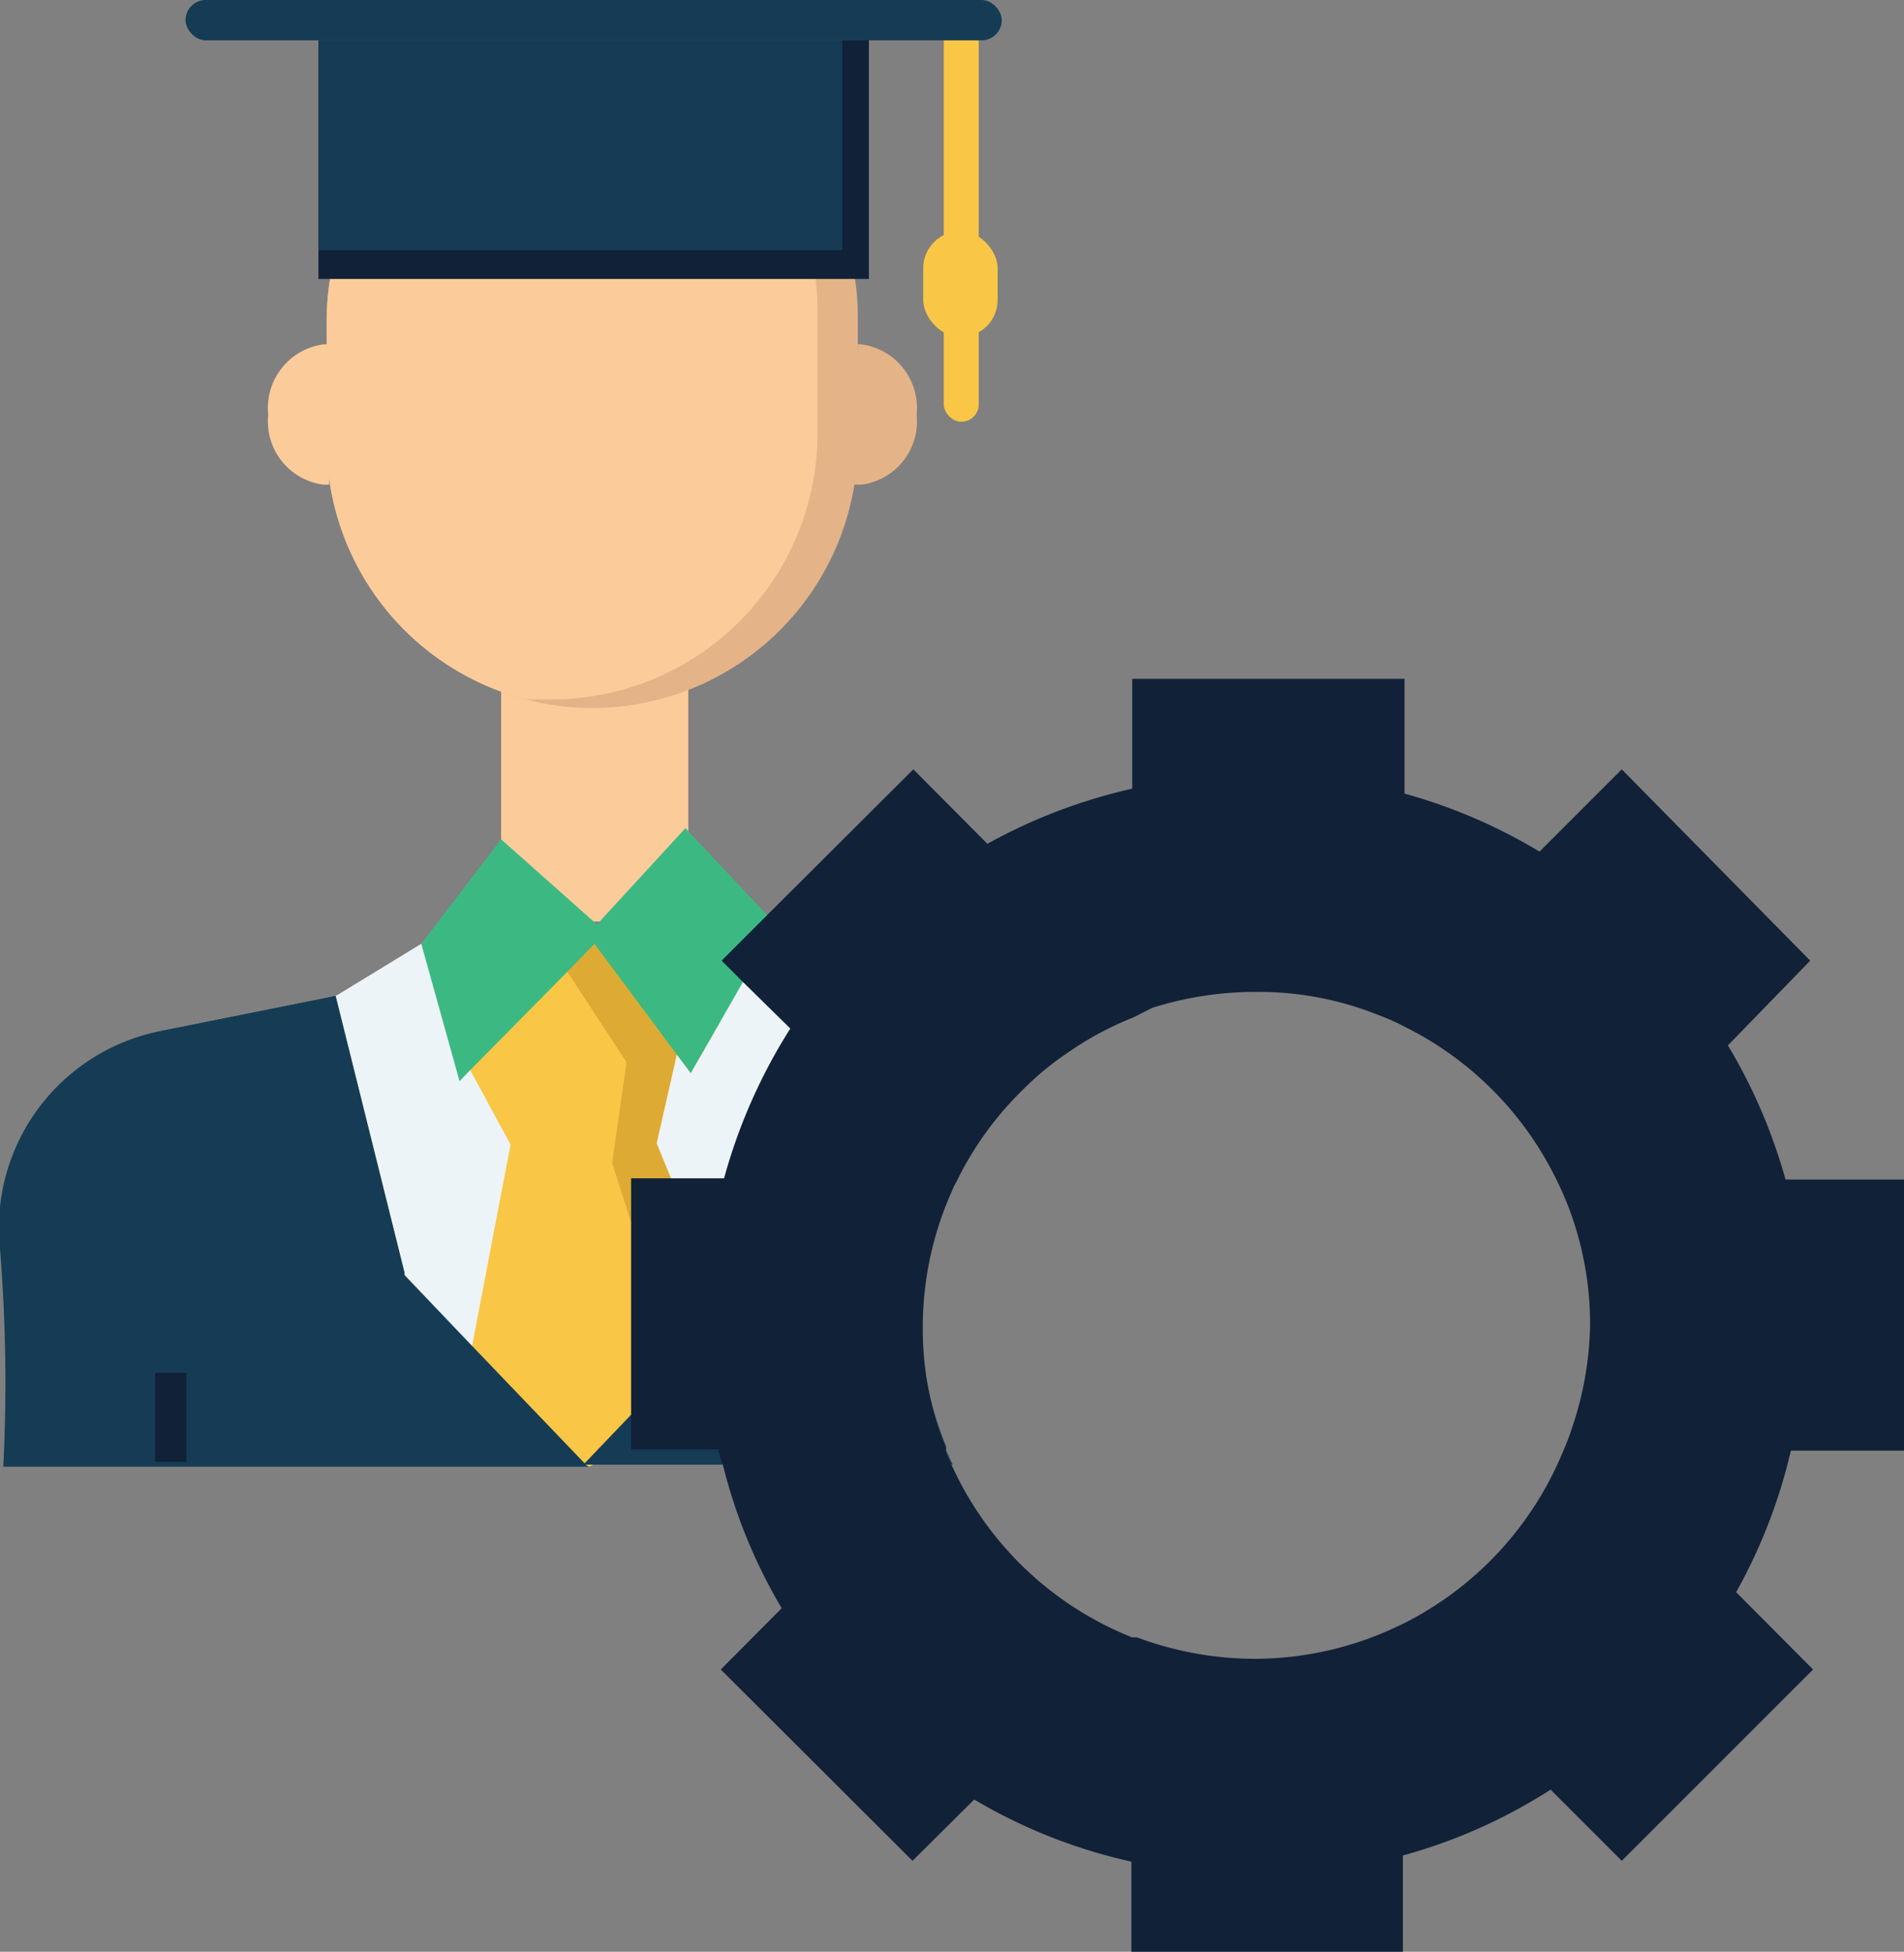 <svg viewBox="0 0 46.28 47.44" xmlns="http://www.w3.org/2000/svg"><rect x="0" y="0" width="46.28" height="47.44" fill="#808080" stroke="none"/><path d="m12.18 15.65h4.55v6.75h-4.55z" fill="#fbcc9a"/><rect fill="#f9c645" height="9.63" rx=".42" width=".85" x="22.94" y=".62"/><path d="m20.85 7.8v2.94a6.46 6.46 0 0 1 -6.46 6.47 6 6 0 0 1 -1.6-.21 6.45 6.45 0 0 1 -4.85-6.26v-2.94a6.47 6.47 0 0 1 6.47-6.46 4.22 4.22 0 0 1 .61 0 6.35 6.35 0 0 1 4 1.86 6.47 6.47 0 0 1 1.83 4.6z" fill="#e4b488"/><path d="m19.87 7.63v2.94a6.47 6.47 0 0 1 -6.47 6.43c-.2 0-.41 0-.61 0a6.45 6.45 0 0 1 -4.85-6.26v-2.94a6.47 6.47 0 0 1 6.47-6.46 4.22 4.22 0 0 1 .61 0 6.36 6.36 0 0 1 3 1.69 6.44 6.44 0 0 1 1.85 4.6z" fill="#fbcc9a"/><path d="m7.74.98h13.38v5.8h-13.38z" fill="#112138"/><path d="m7.74.98h12.73v5.1h-12.73z" fill="#153c54"/><rect fill="#153c54" height=".98" rx=".49" width="19.84" x="4.51"/><path d="m20.85 8.37h.09a1.56 1.56 0 0 1 1.34 1.71 1.55 1.55 0 0 1 -1.34 1.7h-.17z" fill="#e4b488"/><path d="m8 8.37h-.14a1.56 1.56 0 0 0 -1.34 1.71 1.55 1.55 0 0 0 1.34 1.7h.14z" fill="#fbcc9a"/><path d="m7.5 25.05.66-.84 2.08-1.27.87-.2h3.44l4.31-.27 1.47 1.74 1.31 2.74.47 3.81-3.45 3.01-4.18 1.78-.16.1-2.71-.37-6.09-7.59 1.84-2.61z" fill="#edf4f7"/><path d="m18.3 33.54-3.98 2.11-3.04-1.91 1.13-5.92-.98-1.81-.22-.4.07-.4 2.22-2.03.49-.46.09-.08.32.04 1.72.19.64 1.44-.31 1.32-.49 2.16 2.12 5.2z" fill="#f9c645"/><path d="m18.08 32.99-1.38.98-1.82-5.7.35-2.45-1.44-2.2-.29-.44-.23-.35h-.18l.9-.11.41-.04 1.72-.21 1.21 1.48.15.93-.69 1.2-.34-.45-.49 2.16z" fill="#da3"/><path d="m18.86 22.47-1.38 2.41-.69 1.2-.34-.45-2-2.69-.66.68-2.36 2.39-.26.27-.93-3.34 1.94-2.54 2.33 2.07 2.15-2.34z" fill="#3cb982"/><g fill="#153c54"><path d="m14.32 35.65h-.15-9.64-4.45a40.37 40.37 0 0 0 -.08-5.29 4.88 4.88 0 0 1 3.81-5.28l4.34-.87 1.69 6.79 1.64 1.72 2.77 2.89z"/><path d="m25.92 25.54a7.06 7.06 0 0 0 -1.07.88 8.05 8.05 0 0 0 -1.63 2.25 1.92 1.92 0 0 0 -.12.25 8.06 8.06 0 0 0 -.7 3.3 7.77 7.77 0 0 0 .6 2.94.29.29 0 0 0 0 .1c.05.11.1.23.16.34h-5.58-3.26-.14l1.09-1.14 1.13-1.19 1.26-1.27 1-1 1.66-6.75 2.69.54 1.66.33a4.86 4.86 0 0 1 1.25.42z"/><path d="m9.84 30.96-1.68-6.75-4.34.87z"/></g><path d="m25.92 25.54a7.06 7.06 0 0 0 -1.07.88 7.92 7.92 0 0 0 -1.85-1.67l1.66.33a4.86 4.86 0 0 1 1.26.46z" fill="#112138"/><path d="m3.77 33.37h.76v2.16h-.76z" fill="#112138"/><rect fill="#f9c645" height="2.57" rx=".9" width="1.81" x="22.44" y="5.62"/><path d="m46.28 35.26v-6.59h-2.88a13.26 13.26 0 0 0 -1.4-3.26l2-2.06-4.58-4.65-2 2a13.11 13.11 0 0 0 -3.28-1.41v-2.79h-6.62v2.67a13.28 13.28 0 0 0 -3.52 1.34l-1.8-1.81-3.56 3.55-.25.25-.85.85.52.52 1.15 1.13a13.38 13.38 0 0 0 -1.61 3.64h-2.26v6.59h2.13c0 .13.06.25.1.37a12.93 12.93 0 0 0 1.43 3.49l-1.48 1.49 4.66 4.65 1.5-1.49a13 13 0 0 0 3.82 1.51v2.19h6.6v-2.34a13 13 0 0 0 3.59-1.6l1.73 1.73 4.65-4.65-1.87-1.88a13.14 13.14 0 0 0 1.33-3.44zm-8.07-.55a5.2 5.2 0 0 1 -.21.55 8.14 8.14 0 0 1 -3.9 4.21l-.3.14a8.11 8.11 0 0 1 -3.3.71 8.2 8.2 0 0 1 -2.86-.52h-.12a8.11 8.11 0 0 1 -4.37-4.15c-.06-.11-.11-.23-.16-.34a.29.29 0 0 1 0-.1 7.77 7.77 0 0 1 -.56-2.94 8.06 8.06 0 0 1 .7-3.3 1.92 1.92 0 0 1 .12-.25 8.05 8.05 0 0 1 1.63-2.25 7.06 7.06 0 0 1 1.07-.88 7.69 7.69 0 0 1 1.6-.86l.45-.23a8.28 8.28 0 0 1 2.5-.39 7.82 7.82 0 0 1 3 .56 5.37 5.37 0 0 1 .65.29 8.11 8.11 0 0 1 3.68 3.71c.11.22.21.45.3.68a8 8 0 0 1 .52 2.87 8.21 8.21 0 0 1 -.44 2.49z" fill="#112138"/></svg>